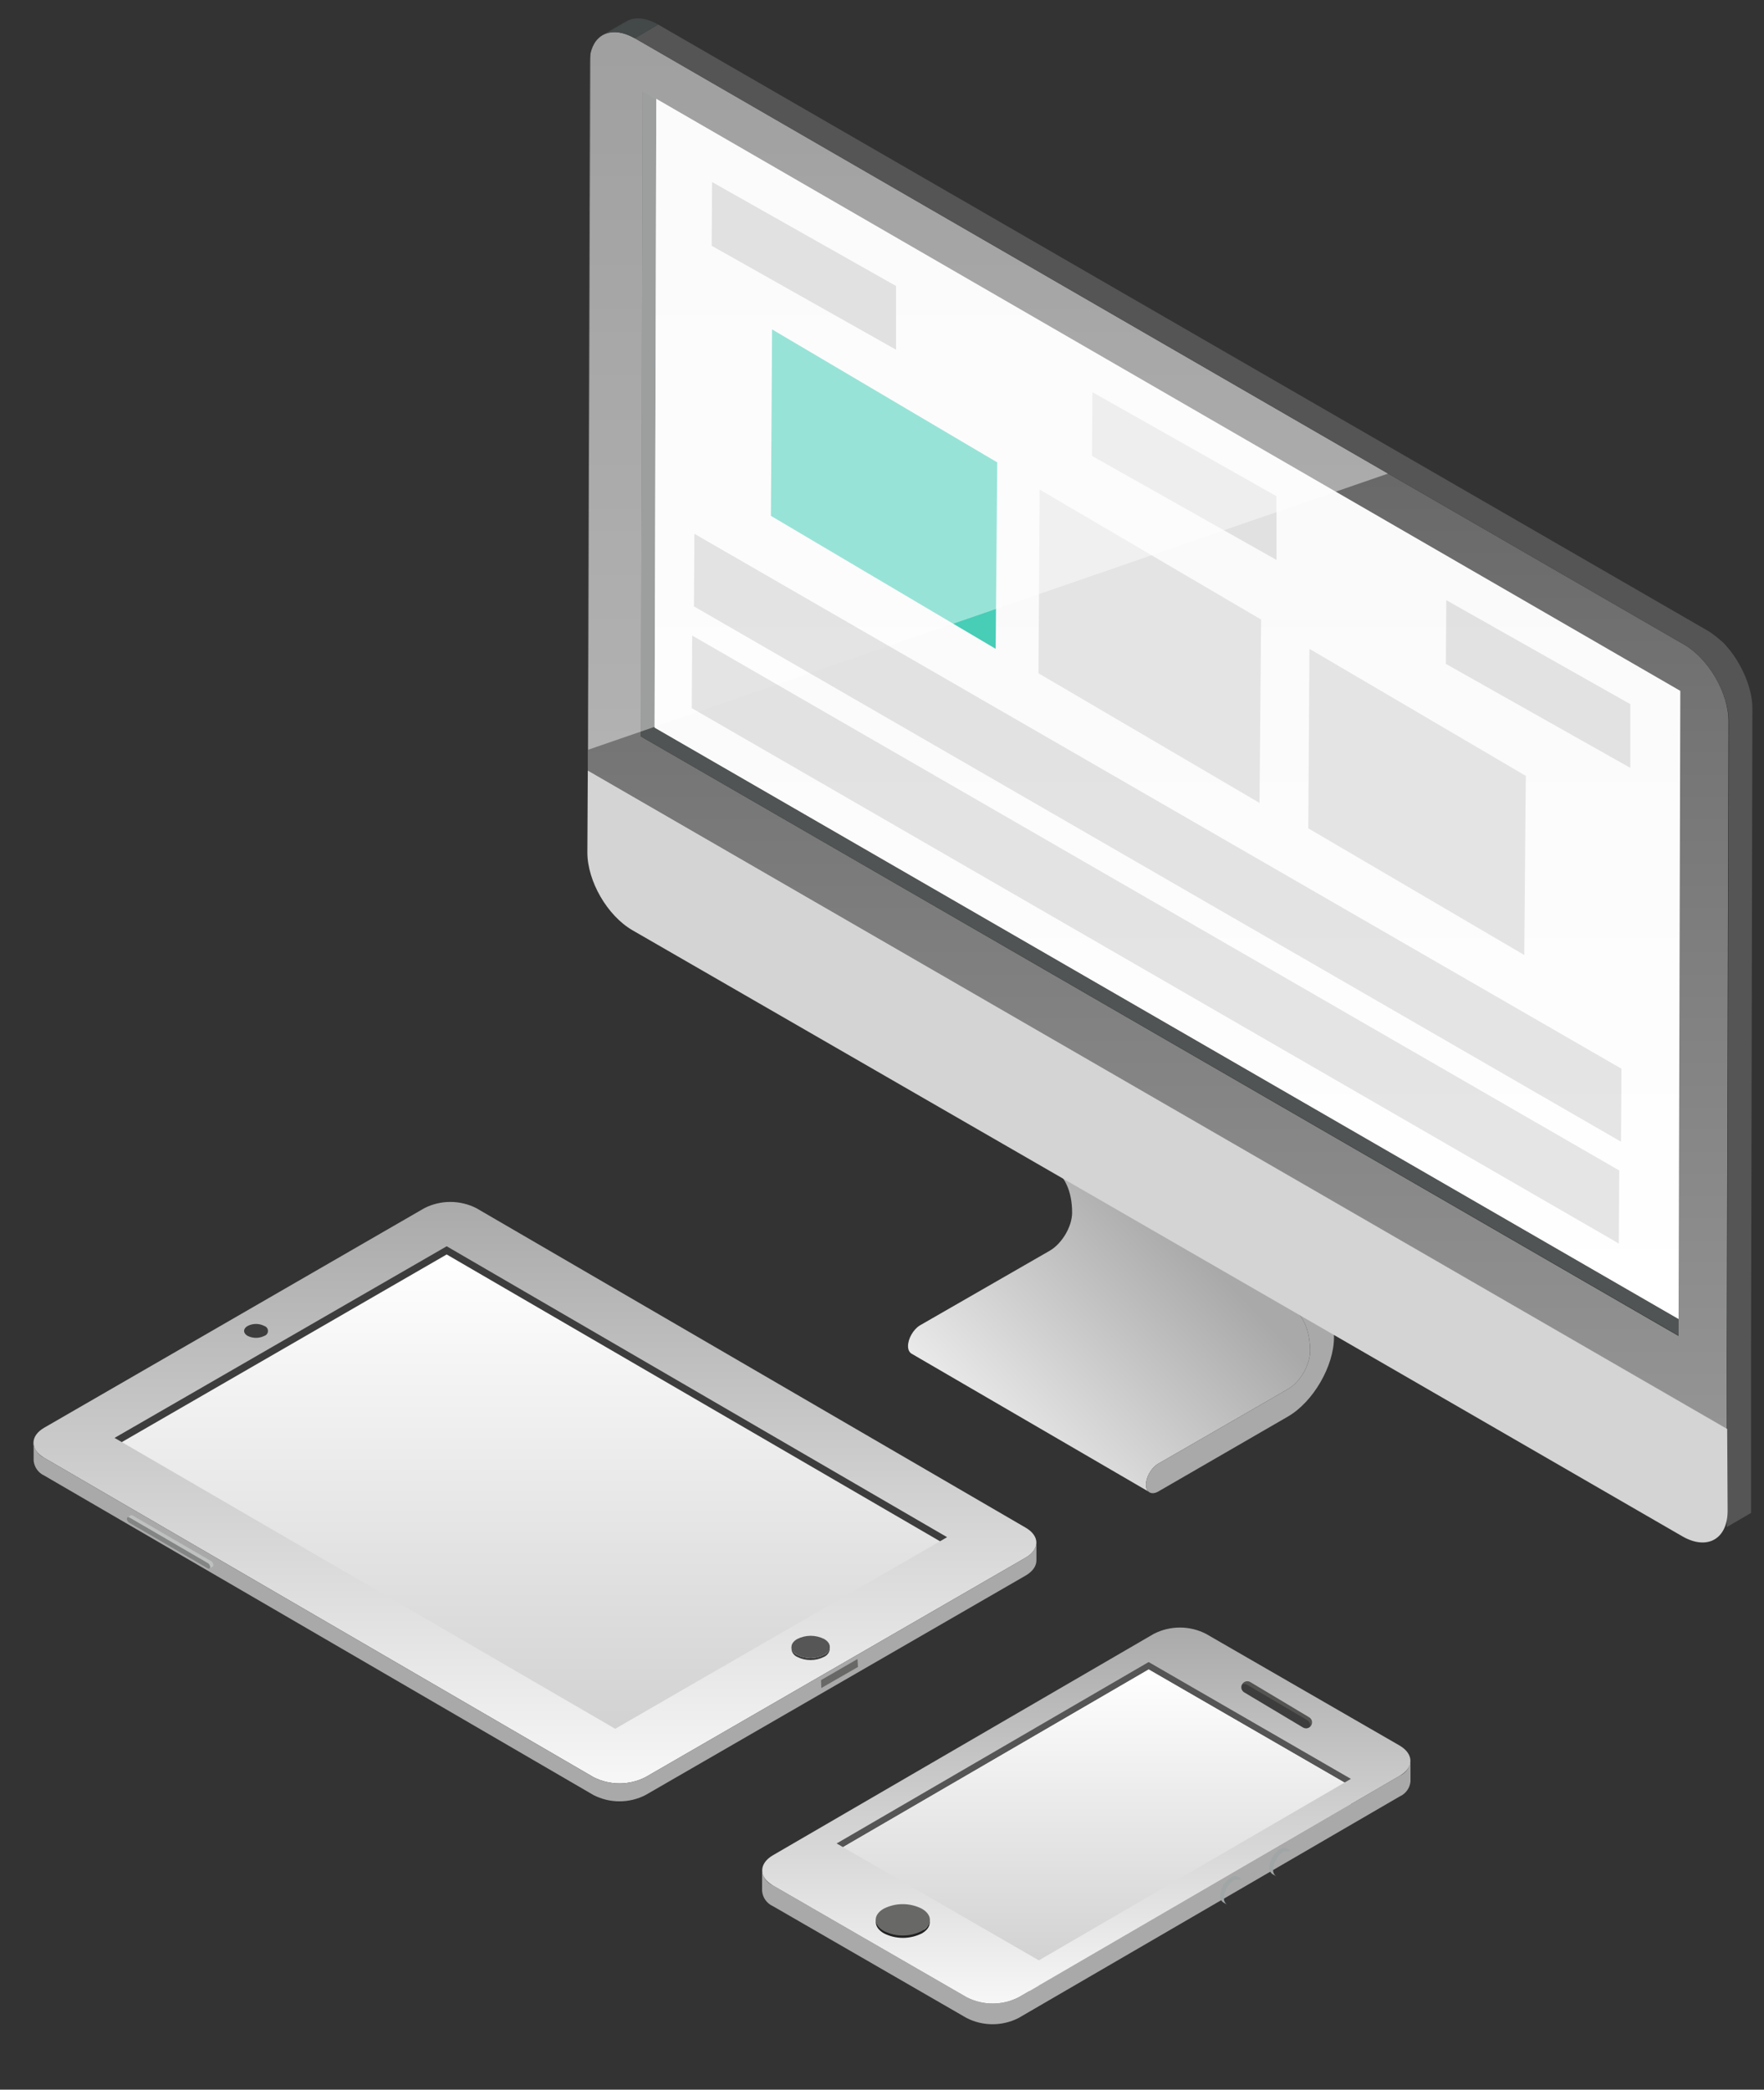 <svg width="76" height="90" viewBox="0 0 76 90" fill="none" xmlns="http://www.w3.org/2000/svg">
<rect x="0" y="0" width="76" height="90" fill="#333333" stroke="none"/>
<path d="M27.688 3.915L28.717 3.324L28.64 31.108L73.346 56.929L72.317 57.52L27.611 31.718L27.688 3.915Z" fill="#505454"/>
<path d="M28.279 3.553L28.203 31.337L72.928 57.158L73.004 29.355L28.279 3.553Z" fill="#C6C6C6"/>
<path d="M72.413 29.736L73.423 29.145L28.717 3.324L27.688 3.915L72.413 29.736Z" fill="#F2F2F2"/>
<path d="M72.927 28.021C72.813 27.926 72.68 27.831 72.565 27.774L27.345 1.648L28.355 1.057L73.575 27.164C73.804 27.297 74.052 27.507 74.242 27.678C74.909 28.345 75.5 29.527 75.5 30.499L75.443 58.149V65.161L74.395 65.771L74.414 58.759L74.49 31.109C74.49 30.022 73.785 28.707 72.927 28.021Z" fill="#555555"/>
<path d="M72.546 27.755C73.614 28.364 74.49 29.87 74.471 31.108L74.395 58.759V59.235V61.541L25.325 33.185V30.956C25.325 30.88 25.325 30.784 25.325 30.708L25.401 2.753C25.401 1.533 26.278 1.038 27.345 1.647L72.546 27.755ZM27.612 31.718L72.318 57.539L72.394 29.755L27.688 3.915L27.612 31.718Z" fill="#171919"/>
<path d="M28.279 3.553L28.203 31.337L72.928 57.158L73.004 29.355L28.279 3.553Z" fill="url(#paint0_linear)"/>
<path d="M72.546 27.755C73.614 28.364 74.49 29.87 74.471 31.108L74.395 58.759V59.235V61.541L25.325 33.185V30.956C25.325 30.88 25.325 30.784 25.325 30.708L25.401 2.753C25.401 1.533 26.278 1.038 27.345 1.647L72.546 27.755ZM27.612 31.718L72.318 57.539L72.394 29.755L27.688 3.915L27.612 31.718Z" fill="url(#paint1_linear)"/>
<path d="M47.067 16.892L54.995 21.371V24.115L47.048 19.636L47.067 16.892Z" fill="black" fill-opacity="0.1"/>
<path d="M33.264 14.187L42.965 19.915L42.897 27.945L33.213 22.217L33.264 14.187Z" fill="#48CDB7"/>
<path d="M44.793 21.085L54.333 26.684L54.265 34.581L44.743 28.998L44.793 21.085Z" fill="#E4E4E4"/>
<path opacity="0.44" d="M25.344 32.29L59.797 20.399L50.098 14.796L27.345 1.647C26.411 1.114 25.63 1.419 25.439 2.314L25.344 32.29Z" fill="white"/>
<path d="M27.345 1.647L28.355 1.057C27.821 0.752 27.326 0.714 26.983 0.923L25.954 1.514C26.316 1.304 26.792 1.343 27.345 1.647Z" fill="#434849"/>
<path d="M39.636 57.082L45.238 53.861C45.753 53.556 46.191 52.832 46.191 52.222C46.191 51.308 45.867 50.603 45.295 50.279L55.548 56.243C56.119 56.567 56.443 57.272 56.443 58.187C56.443 58.778 56.024 59.521 55.49 59.826L49.888 63.047C49.602 63.218 49.373 63.618 49.373 63.942C49.373 64.114 49.431 64.228 49.526 64.266L39.273 58.301C39.178 58.244 39.121 58.13 39.121 57.977C39.121 57.654 39.35 57.253 39.636 57.082Z" fill="url(#paint2_linear)"/>
<path d="M49.031 50.851L38.759 44.886L38.035 46.144L48.306 52.108L49.031 50.851Z" fill="#212525"/>
<path d="M56.272 54.986L46.02 49.021L38.759 44.886L49.031 50.851L56.272 54.986Z" fill="#1C1E1F"/>
<path d="M49.031 50.851L48.307 52.108L55.548 56.243C56.12 56.568 56.444 57.273 56.444 58.187C56.444 58.778 56.024 59.521 55.491 59.826L49.888 63.047C49.602 63.218 49.374 63.618 49.374 63.942C49.374 64.266 49.602 64.4 49.888 64.247L55.491 61.008C56.577 60.379 57.473 58.835 57.473 57.596C57.473 56.377 57.034 55.424 56.272 54.986L49.031 50.851Z" fill="#A9A9A9"/>
<path d="M74.414 61.541L25.325 33.185L25.306 36.711C25.306 37.95 26.163 39.436 27.249 40.065L44.667 50.108L55.205 56.186L72.489 66.172C73.556 66.782 74.433 66.286 74.433 65.067L74.414 61.541Z" fill="#D4D4D4"/>
<path d="M29.917 22.99L69.859 46.029L69.84 49.173L29.898 26.116L29.917 22.99Z" fill="black" fill-opacity="0.1"/>
<path d="M62.312 25.849L70.24 30.327V33.071L62.294 28.593L62.312 25.849Z" fill="black" fill-opacity="0.1"/>
<path d="M29.822 27.373L69.764 50.412L69.745 53.557L29.803 30.498L29.822 27.373Z" fill="black" fill-opacity="0.1"/>
<path d="M56.416 27.945L65.737 33.416L65.671 41.131L56.367 35.676L56.416 27.945Z" fill="#E4E4E4"/>
<path d="M30.68 7.841L38.607 12.319V15.063L30.661 10.585L30.68 7.841Z" fill="#E1E1E1"/>
<path d="M53.097 72.677L56.361 74.844L56.784 73.984L53.639 71.737L53.097 72.677Z" fill="#545453"/>
<path d="M56.414 74.429C56.38 74.488 56.324 74.531 56.258 74.548C56.192 74.566 56.122 74.557 56.063 74.523L53.522 73.026C53.487 73.013 53.457 72.993 53.431 72.966C53.406 72.94 53.386 72.908 53.374 72.874C53.361 72.839 53.357 72.802 53.36 72.766C53.363 72.729 53.374 72.694 53.392 72.662C53.41 72.63 53.435 72.602 53.465 72.58C53.495 72.559 53.529 72.544 53.565 72.537C53.601 72.529 53.638 72.53 53.673 72.538C53.709 72.547 53.743 72.563 53.772 72.585L56.313 74.081C56.372 74.114 56.416 74.169 56.436 74.234C56.455 74.299 56.447 74.37 56.414 74.429Z" fill="#3D3D3D"/>
<path d="M36.043 79.399L49.488 71.585L58.203 76.616L58.197 78.161L49.484 73.132L36.039 80.944L36.043 79.399Z" fill="#555555"/>
<path d="M44.758 84.43L44.752 85.975L36.039 80.944L36.043 79.399L44.758 84.43Z" fill="#C1C1C1"/>
<path d="M58.203 76.617L58.197 78.161L44.752 85.976L44.758 84.431L58.203 76.617Z" fill="#808080"/>
<path d="M58.203 76.934L44.758 84.746L36.044 79.715L49.489 71.902L58.203 76.934Z" fill="#DBDDDD"/>
<path d="M58.203 76.934L44.758 84.746L36.044 79.715L49.489 71.902L58.203 76.934Z" fill="url(#paint3_linear)"/>
<path d="M32.834 80.552C32.846 80.693 32.896 80.827 32.978 80.942C33.06 81.057 33.172 81.147 33.301 81.204L41.652 86.022C41.998 86.199 42.381 86.291 42.77 86.291C43.159 86.291 43.542 86.199 43.888 86.022L60.309 76.48C60.436 76.423 60.545 76.334 60.626 76.221C60.706 76.108 60.756 75.976 60.769 75.838C60.769 76.353 60.769 76.215 60.769 76.73C60.755 76.868 60.705 77.001 60.623 77.114C60.541 77.227 60.431 77.316 60.303 77.372L43.882 86.914C43.536 87.09 43.153 87.182 42.764 87.182C42.375 87.182 41.992 87.09 41.646 86.914L33.299 82.096C33.169 82.038 33.058 81.947 32.976 81.831C32.894 81.715 32.845 81.579 32.834 81.438C32.834 80.927 32.834 81.067 32.834 80.552Z" fill="#A9A9A9"/>
<path d="M40.064 82.688V82.816C40.054 82.918 40.018 83.015 39.959 83.098C39.9 83.18 39.819 83.246 39.727 83.288C39.471 83.417 39.189 83.484 38.902 83.484C38.616 83.484 38.334 83.417 38.078 83.288C37.983 83.245 37.901 83.178 37.841 83.094C37.78 83.009 37.744 82.91 37.734 82.806V82.68C37.743 82.784 37.78 82.883 37.84 82.968C37.901 83.053 37.983 83.12 38.078 83.162C38.333 83.292 38.616 83.36 38.902 83.36C39.189 83.36 39.471 83.292 39.727 83.162C39.819 83.12 39.9 83.055 39.959 82.972C40.018 82.889 40.054 82.792 40.064 82.69V82.688Z" fill="#212121"/>
<path d="M60.3 75.179L51.953 70.365C51.607 70.189 51.224 70.097 50.836 70.097C50.447 70.097 50.064 70.189 49.717 70.365L33.296 79.907C32.686 80.265 32.686 80.845 33.296 81.202L41.651 86.022C41.997 86.199 42.381 86.291 42.769 86.291C43.158 86.291 43.541 86.199 43.887 86.022L60.308 76.48C60.922 76.122 60.92 75.543 60.3 75.179ZM53.517 72.537C53.534 72.507 53.556 72.482 53.583 72.461C53.61 72.441 53.641 72.426 53.674 72.418C53.706 72.409 53.74 72.407 53.774 72.412C53.807 72.417 53.839 72.428 53.868 72.445L56.401 73.96C56.46 73.994 56.503 74.05 56.52 74.116C56.537 74.182 56.527 74.252 56.493 74.311C56.458 74.37 56.402 74.413 56.336 74.43C56.27 74.447 56.2 74.437 56.141 74.403L53.608 72.89C53.579 72.873 53.553 72.85 53.532 72.823C53.512 72.796 53.497 72.766 53.488 72.733C53.48 72.7 53.478 72.665 53.483 72.632C53.488 72.598 53.499 72.566 53.517 72.537ZM39.724 83.266C39.469 83.395 39.187 83.463 38.901 83.463C38.615 83.463 38.333 83.395 38.078 83.266C37.622 83.001 37.616 82.575 38.078 82.312C38.333 82.182 38.615 82.115 38.902 82.115C39.188 82.115 39.471 82.182 39.726 82.312C40.173 82.575 40.177 83.001 39.724 83.266ZM44.757 84.431L36.043 79.399L49.488 71.585L58.202 76.616L44.757 84.431Z" fill="url(#paint4_linear)"/>
<path d="M55.136 79.651C55.182 79.618 55.236 79.597 55.292 79.591C55.348 79.586 55.405 79.595 55.457 79.619L55.62 79.712L55.298 79.745C55.168 79.829 55.059 79.944 54.982 80.078C54.904 80.213 54.859 80.364 54.851 80.519C54.846 80.575 54.855 80.631 54.878 80.681C54.901 80.732 54.938 80.776 54.983 80.808L54.821 80.715C54.775 80.682 54.739 80.639 54.716 80.588C54.692 80.537 54.683 80.481 54.688 80.426C54.697 80.271 54.742 80.12 54.819 79.985C54.897 79.85 55.005 79.736 55.136 79.651Z" fill="#A0A5A6"/>
<path d="M53.017 80.871C53.063 80.837 53.117 80.817 53.173 80.811C53.23 80.805 53.287 80.815 53.338 80.839L53.501 80.932L53.18 80.965C53.049 81.049 52.941 81.163 52.863 81.298C52.785 81.433 52.741 81.584 52.733 81.739C52.727 81.795 52.736 81.851 52.76 81.901C52.783 81.952 52.819 81.996 52.865 82.028L52.702 81.934C52.656 81.902 52.62 81.859 52.597 81.808C52.574 81.757 52.564 81.701 52.57 81.646C52.578 81.49 52.623 81.339 52.7 81.205C52.778 81.07 52.887 80.956 53.017 80.871Z" fill="#A0A5A6"/>
<path d="M39.721 82.209C40.176 82.473 40.18 82.9 39.721 83.162C39.465 83.292 39.183 83.36 38.896 83.36C38.61 83.36 38.327 83.292 38.072 83.162C37.617 82.898 37.613 82.471 38.072 82.206C38.328 82.077 38.61 82.009 38.897 82.01C39.183 82.01 39.465 82.078 39.721 82.209Z" fill="#686867"/>
<path d="M41.357 66.006C41.12 66.045 19.189 52.588 19.189 52.588L4.022 61.714L5.873 62.856L19.221 54.901L39.347 67.698L41.357 66.006Z" fill="#3D3D3D"/>
<path d="M4.946 62.284L26.506 74.815L40.806 66.56L19.245 54.029L4.946 62.284Z" fill="url(#paint5_linear)"/>
<path d="M1.895 62.782L25.573 76.542C25.919 76.718 26.302 76.81 26.691 76.81C27.079 76.81 27.462 76.718 27.808 76.542L44.185 67.089C44.805 66.732 44.809 66.152 44.185 65.793L20.522 52.034C20.175 51.858 19.792 51.766 19.403 51.766C19.014 51.766 18.631 51.858 18.284 52.034L1.907 61.489C1.29 61.846 1.288 62.42 1.895 62.782ZM4.936 61.929L19.245 53.676L40.805 66.205L26.506 74.457L4.936 61.929Z" fill="url(#paint6_linear)"/>
<path d="M1.895 62.781L25.573 76.542C25.919 76.718 26.302 76.81 26.69 76.81C27.079 76.81 27.462 76.718 27.808 76.542L44.185 67.089C44.497 66.909 44.653 66.672 44.653 66.436V67.207C44.653 67.444 44.497 67.681 44.185 67.86L27.808 77.313C27.462 77.49 27.079 77.582 26.69 77.582C26.302 77.582 25.919 77.49 25.573 77.313L1.909 63.553C1.783 63.496 1.673 63.406 1.593 63.293C1.512 63.18 1.463 63.048 1.449 62.91C1.449 62.225 1.449 62.823 1.449 62.138C1.461 62.275 1.509 62.406 1.587 62.519C1.665 62.632 1.771 62.722 1.895 62.781Z" fill="#A9A9A9"/>
<path d="M34.101 70.934V71.025C34.108 71.097 34.134 71.165 34.176 71.224C34.218 71.283 34.274 71.329 34.34 71.359C34.52 71.451 34.72 71.498 34.923 71.498C35.126 71.498 35.325 71.451 35.506 71.359C35.573 71.329 35.632 71.281 35.675 71.221C35.718 71.161 35.744 71.091 35.751 71.017V70.927C35.744 71 35.718 71.07 35.676 71.13C35.633 71.19 35.575 71.238 35.508 71.268C35.327 71.36 35.127 71.408 34.925 71.408C34.722 71.408 34.522 71.36 34.342 71.268C34.276 71.238 34.219 71.192 34.177 71.133C34.135 71.074 34.109 71.004 34.103 70.932L34.101 70.934Z" fill="#3D3D3D"/>
<path d="M34.343 70.593C34.02 70.781 34.018 71.082 34.343 71.268C34.524 71.36 34.724 71.408 34.927 71.408C35.129 71.408 35.329 71.36 35.51 71.268C35.831 71.082 35.835 70.779 35.51 70.591C35.329 70.5 35.129 70.452 34.926 70.452C34.724 70.453 34.524 70.501 34.343 70.593Z" fill="#565656"/>
<path d="M36.964 71.795L36.944 71.453L35.373 72.361L35.385 72.702L36.964 71.795Z" fill="#686867"/>
<path d="M5.635 65.266C5.646 65.26 5.658 65.257 5.67 65.257C5.682 65.257 5.694 65.26 5.704 65.266L9.094 67.235L9.126 67.258C9.164 67.298 9.188 67.349 9.193 67.404C9.194 67.416 9.192 67.429 9.187 67.44C9.182 67.451 9.175 67.46 9.165 67.468L9.027 67.546C9.037 67.539 9.045 67.53 9.05 67.519C9.054 67.508 9.056 67.495 9.055 67.483C9.05 67.435 9.031 67.39 8.999 67.353C8.989 67.342 8.977 67.333 8.964 67.326L5.566 65.352C5.556 65.346 5.544 65.343 5.532 65.343C5.519 65.343 5.508 65.346 5.497 65.352L5.635 65.266Z" fill="#BFC1C1"/>
<path d="M5.566 65.353C5.513 65.323 5.467 65.353 5.467 65.41C5.469 65.444 5.478 65.477 5.495 65.506C5.512 65.536 5.536 65.561 5.564 65.579L8.956 67.55C9.009 67.582 9.054 67.55 9.054 67.495C9.052 67.461 9.043 67.428 9.025 67.399C9.008 67.369 8.984 67.344 8.956 67.326L5.566 65.353Z" fill="#838484"/>
<path d="M10.664 57.111C10.467 57.227 10.467 57.417 10.664 57.533C10.777 57.59 10.902 57.62 11.029 57.62C11.156 57.62 11.281 57.59 11.394 57.533C11.438 57.518 11.477 57.49 11.504 57.452C11.531 57.414 11.545 57.368 11.545 57.322C11.545 57.275 11.531 57.23 11.504 57.192C11.477 57.154 11.438 57.126 11.394 57.111C11.281 57.052 11.156 57.021 11.029 57.021C10.902 57.021 10.777 57.052 10.664 57.111Z" fill="#3D3D3D"/>
<defs>
<linearGradient id="paint0_linear" x1="50.603" y1="3.553" x2="50.603" y2="57.158" gradientUnits="userSpaceOnUse">
<stop stop-color="#F7F7F7"/>
<stop offset="1" stop-color="white"/>
</linearGradient>
<linearGradient id="paint1_linear" x1="49.898" y1="1.386" x2="49.898" y2="61.541" gradientUnits="userSpaceOnUse">
<stop stop-color="#555555"/>
<stop offset="1" stop-color="#949494"/>
</linearGradient>
<linearGradient id="paint2_linear" x1="50.603" y1="52.761" x2="40.611" y2="62.253" gradientUnits="userSpaceOnUse">
<stop stop-color="#A9A9A9"/>
<stop offset="1" stop-color="#F3F3F3"/>
</linearGradient>
<linearGradient id="paint3_linear" x1="47.123" y1="71.902" x2="47.123" y2="84.746" gradientUnits="userSpaceOnUse">
<stop stop-color="white"/>
<stop offset="1" stop-color="#D1D1D1"/>
</linearGradient>
<linearGradient id="paint4_linear" x1="46.803" y1="70.097" x2="46.803" y2="86.291" gradientUnits="userSpaceOnUse">
<stop stop-color="#AAAAAA"/>
<stop offset="1" stop-color="#F7F7F7"/>
</linearGradient>
<linearGradient id="paint5_linear" x1="22.876" y1="54.029" x2="22.876" y2="74.815" gradientUnits="userSpaceOnUse">
<stop stop-color="white"/>
<stop offset="1" stop-color="#D1D1D1"/>
</linearGradient>
<linearGradient id="paint6_linear" x1="23.047" y1="51.766" x2="23.047" y2="76.81" gradientUnits="userSpaceOnUse">
<stop stop-color="#AAAAAA"/>
<stop offset="1" stop-color="#F7F7F7"/>
</linearGradient>
</defs>
</svg>
